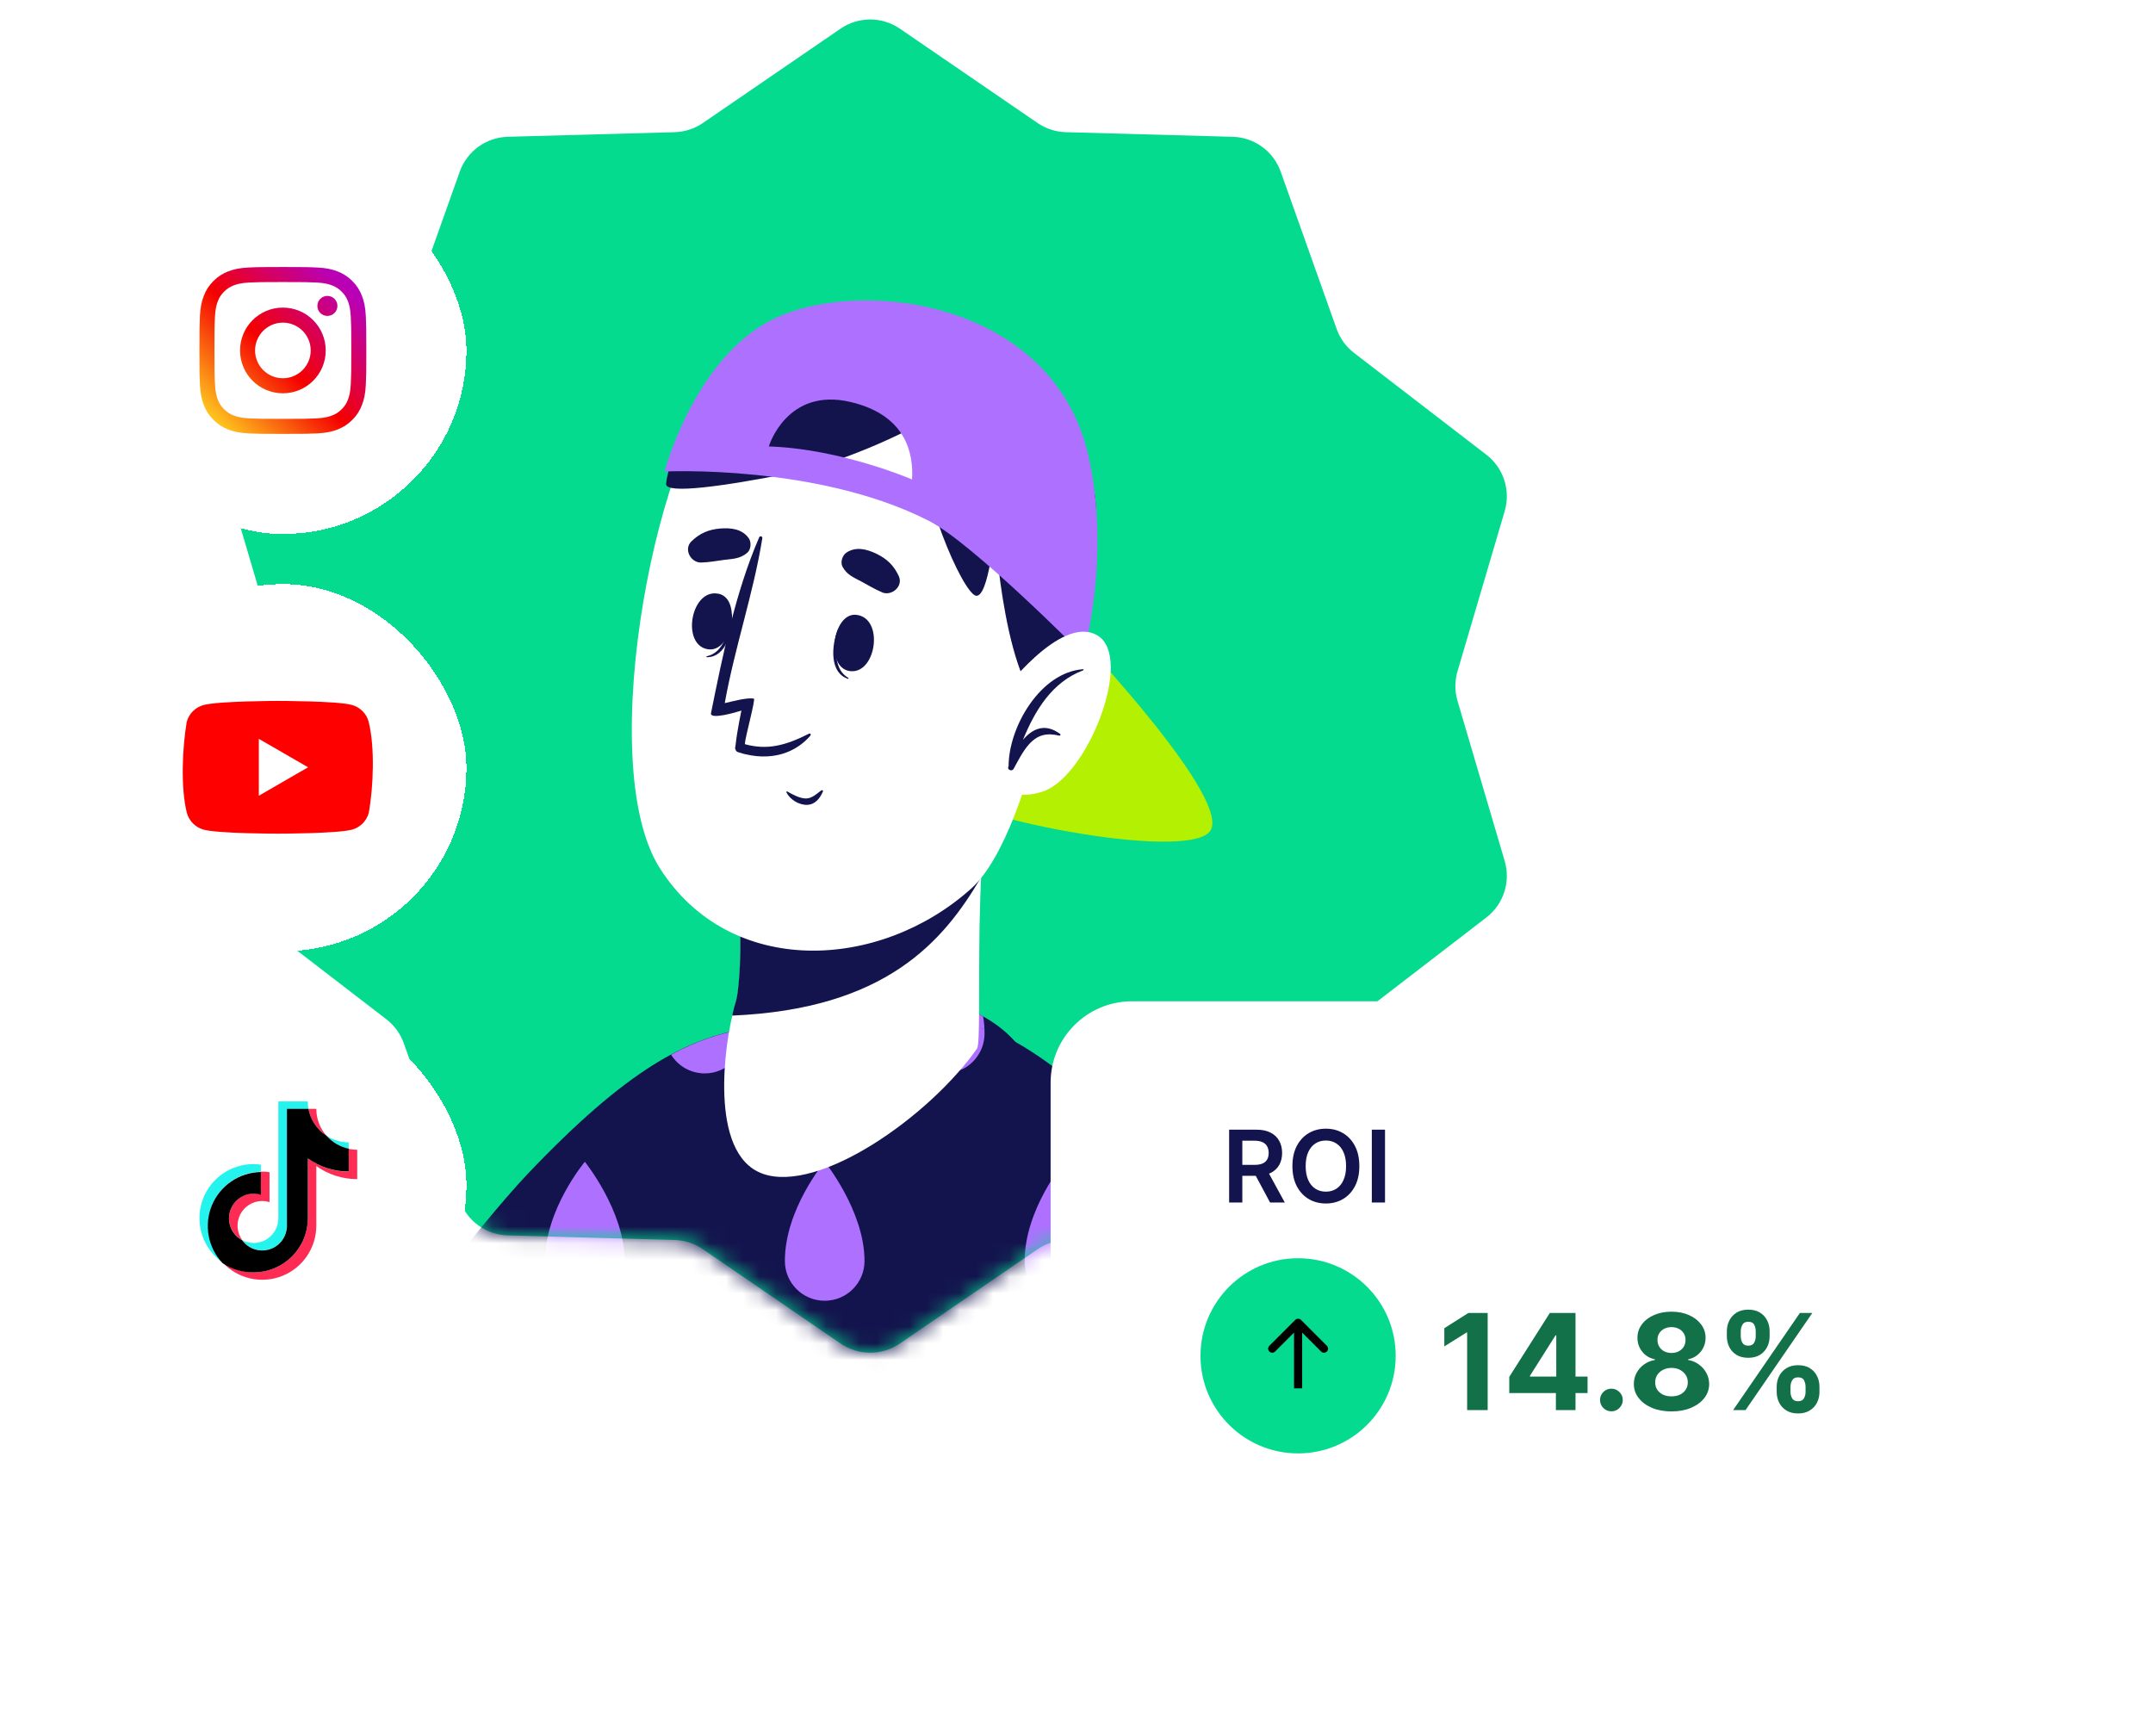 <svg width="129" height="104" viewBox="0 0 129 104" fill="none" xmlns="http://www.w3.org/2000/svg">
<path d="M50.363 1.718C51.434 0.984 52.846 0.984 53.917 1.718L62.169 7.372C62.668 7.713 63.255 7.904 63.859 7.921L73.858 8.197C75.156 8.233 76.298 9.063 76.734 10.286L80.086 19.71C80.289 20.28 80.651 20.779 81.131 21.148L89.058 27.249C90.087 28.041 90.523 29.384 90.156 30.629L87.329 40.224C87.158 40.804 87.158 41.421 87.329 42.001L90.156 51.596C90.523 52.842 90.087 54.185 89.058 54.977L81.131 61.077C80.651 61.446 80.289 61.945 80.086 62.515L76.734 71.939C76.298 73.163 75.156 73.993 73.858 74.028L63.859 74.305C63.255 74.321 62.668 74.512 62.169 74.854L53.917 80.508C52.846 81.242 51.434 81.242 50.363 80.508L42.111 74.854C41.612 74.512 41.026 74.321 40.421 74.305L30.422 74.028C29.124 73.993 27.982 73.163 27.547 71.939L24.194 62.515C23.991 61.945 23.629 61.446 23.149 61.077L15.222 54.977C14.193 54.185 13.757 52.842 14.124 51.596L16.951 42.001C17.122 41.421 17.122 40.804 16.951 40.224L14.124 30.629C13.757 29.384 14.193 28.041 15.222 27.249L23.149 21.148C23.629 20.779 23.991 20.28 24.194 19.71L27.547 10.286C27.982 9.063 29.124 8.233 30.422 8.197L40.421 7.921C41.026 7.904 41.612 7.713 42.111 7.372L50.363 1.718Z" fill="#04DB8E"/>
<mask id="mask0_5027_45718" style="mask-type:alpha" maskUnits="userSpaceOnUse" x="13" y="1" width="78" height="81">
<path d="M50.363 1.718C51.434 0.984 52.846 0.984 53.917 1.718L62.169 7.372C62.668 7.713 63.255 7.904 63.859 7.921L73.858 8.197C75.156 8.233 76.298 9.063 76.734 10.286L80.086 19.71C80.289 20.28 80.651 20.779 81.131 21.148L89.058 27.249C90.087 28.041 90.523 29.384 90.156 30.629L87.329 40.224C87.158 40.804 87.158 41.421 87.329 42.001L90.156 51.596C90.523 52.842 90.087 54.185 89.058 54.977L81.131 61.077C80.651 61.446 80.289 61.945 80.086 62.515L76.734 71.939C76.298 73.163 75.156 73.993 73.858 74.028L63.859 74.305C63.255 74.321 62.668 74.512 62.169 74.854L53.917 80.508C52.846 81.242 51.434 81.242 50.363 80.508L42.111 74.854C41.612 74.512 41.026 74.321 40.421 74.305L30.422 74.028C29.124 73.993 27.982 73.163 27.547 71.939L24.194 62.515C23.991 61.945 23.629 61.446 23.149 61.077L15.222 54.977C14.193 54.185 13.757 52.842 14.124 51.596L16.951 42.001C17.122 41.421 17.122 40.804 16.951 40.224L14.124 30.629C13.757 29.384 14.193 28.041 15.222 27.249L23.149 21.148C23.629 20.779 23.991 20.28 24.194 19.71L27.547 10.286C27.982 9.063 29.124 8.233 30.422 8.197L40.421 7.921C41.026 7.904 41.612 7.713 42.111 7.372L50.363 1.718Z" fill="#04DB8E"/>
</mask>
<g mask="url(#mask0_5027_45718)">
<path d="M86.809 131.16H23.751C23.486 128.751 33.147 77.51 44.492 61.034C45.782 59.167 56.803 57.806 60.855 62.454C82.297 87.076 87.327 130.565 86.809 131.154V131.16Z" fill="#13144D"/>
<path d="M44.619 61.929C44.619 63.155 43.694 64.168 42.504 64.303C43.164 63.102 43.829 62.006 44.501 61.034C44.513 61.016 44.53 60.993 44.542 60.975C44.589 61.287 44.619 61.611 44.619 61.929Z" fill="#AE70FF"/>
<path d="M58.992 61.929C58.992 63.248 57.92 64.32 56.606 64.32C55.293 64.32 54.215 63.248 54.215 61.929C54.215 61.092 54.386 60.279 54.639 59.531C56.17 59.761 57.655 60.203 58.904 60.904C58.963 61.239 58.992 61.587 58.992 61.929Z" fill="#AE70FF"/>
<path d="M37.394 75.907C37.353 76.243 37.235 76.549 37.059 76.82C37.17 76.513 37.282 76.207 37.394 75.907Z" fill="#AE70FF"/>
<path d="M51.799 75.559C51.799 76.878 50.732 77.944 49.413 77.944C48.093 77.944 47.027 76.878 47.027 75.559C47.027 72.454 49.413 69.615 49.413 69.615C49.413 69.615 51.799 72.566 51.799 75.559Z" fill="#AE70FF"/>
<path d="M66.177 75.559C66.177 76.878 65.111 77.944 63.792 77.944C62.472 77.944 61.406 76.878 61.406 75.559C61.406 72.454 63.792 69.615 63.792 69.615C63.792 69.615 66.177 72.566 66.177 75.559Z" fill="#AE70FF"/>
<path d="M43.006 65.287C41.215 69.923 34.465 86.181 30.795 97.85C28.333 105.678 27.396 112.252 26.854 113.978C26.854 113.978 45.474 107.999 49.668 107.987C56.124 107.969 66.48 121.453 63.941 123.143C59.947 125.8 40.909 134.836 25.706 137.669C17.442 139.212 1.873 128.71 3.104 120.357C4.83 108.635 26.006 77.745 34.064 68.986C38.247 64.439 45.186 59.638 43.006 65.287Z" fill="white"/>
<path d="M1.962 122.832C2.35 131.273 12.912 138.383 19.038 138.754C29.6 139.396 61.29 130.166 61.29 130.166L48.974 106.433C48.974 106.433 27.414 113.749 26.866 113.955V113.943C27.055 113.313 32.368 93.35 34.748 86.729C34.878 86.364 35.019 85.993 35.16 85.598C35.844 83.766 36.78 81.345 37.817 78.73L37.829 78.712C38.4 77.263 39.007 75.755 39.608 74.259V74.247C42.211 67.78 44.75 61.624 44.75 61.624C41.121 62.219 37.534 64.127 31.65 70.307C25.765 76.486 1.32 108.907 1.962 122.832Z" fill="#13144D"/>
<path d="M44.613 61.93V61.941C44.607 62.589 44.354 63.178 43.93 63.602C43.5 64.044 42.893 64.321 42.227 64.321C41.373 64.321 40.625 63.873 40.207 63.196C41.768 62.354 43.188 61.9 44.607 61.659C44.613 61.753 44.613 61.841 44.613 61.93Z" fill="#AE70FF"/>
<path d="M37.428 75.56C37.428 76.88 36.361 77.946 35.042 77.946C33.722 77.946 32.656 76.88 32.656 75.56C32.656 72.456 35.042 69.617 35.042 69.617C35.042 69.617 37.428 72.568 37.428 75.56Z" fill="#AE70FF"/>
<path d="M20.262 117.466L26.847 113.973L26.859 113.961V113.949C27.047 113.319 32.361 93.356 34.74 86.735C34.87 86.37 35.011 85.999 35.153 85.604C35.836 83.772 36.773 81.351 37.809 78.736L20.268 117.454L20.262 117.466Z" fill="#AE70FF"/>
<path d="M19.602 115.25C21.257 115.274 31.229 112.606 32.684 113.978C41.538 122.325 44.342 120.646 46.227 121.73C60.817 130.124 80.303 139.984 87.26 140.049C97.809 140.138 102.009 131.284 100.254 122.92C96.79 106.385 74.489 74.147 64.399 65.582C59.05 61.046 59.474 67.885 61.683 75.325C62.979 79.684 65.253 86.169 67.568 92.531C69.618 98.197 75.054 112.676 75.149 113.018V113.03C75.149 113.03 75.166 113.059 75.166 113.071C75.172 113.112 75.137 113.118 75.049 113.094C74.583 113.012 62.107 107.127 49.56 103.899C45.137 102.763 35.93 101.137 32.631 102.615C30.67 103.493 30.634 104.665 30.634 104.665C30.634 104.665 29.062 104.524 27.401 105.89C26.299 106.798 25.957 108.082 25.957 108.082C25.957 108.082 24.237 108.323 23.342 109.319C22.276 110.509 22.182 111.769 22.182 111.769C19.861 112.388 19.613 115.262 19.613 115.262L19.602 115.25Z" fill="white"/>
<path d="M58.888 106.402C56.579 105.619 55.536 105.619 55.536 105.619L42.406 127.791C42.406 127.791 78.568 140.809 85.99 141.568C93.412 142.328 101.859 136.485 102 127.16C102.2 114.06 80.836 82.599 70.091 70.435C65.167 64.857 59.424 60.81 57.957 61.723C56.225 62.801 59.371 69.811 61.026 75.041C64.083 84.696 75.034 113.088 75.034 113.088C75.034 113.088 61.633 107.333 58.882 106.402H58.888Z" fill="#13144D"/>
<path d="M58.99 61.929C58.99 62.901 58.407 63.744 57.57 64.115C57.37 62.913 57.447 62.047 57.971 61.717C58.207 61.57 58.548 61.552 58.984 61.647C58.99 61.741 58.99 61.835 58.99 61.929Z" fill="#AE70FF"/>
<path d="M66.166 75.559C66.166 76.879 65.1 77.945 63.78 77.945C62.461 77.945 61.395 76.879 61.395 75.559C61.395 72.455 63.78 69.616 63.78 69.616C63.78 69.616 66.166 72.567 66.166 75.559Z" fill="#AE70FF"/>
<path d="M45.684 70.329C49.083 71.548 55.68 66.895 58.537 62.842C58.732 62.565 58.632 59.384 58.69 55.52C58.737 53.176 58.843 50.566 59.114 48.192L43.811 50.119C43.811 50.119 44.712 55.261 44.218 59.402C44.17 59.749 44.1 60.068 44.005 60.362C43.994 60.403 43.976 60.456 43.964 60.521C43.452 62.335 42.403 69.145 45.69 70.329H45.684Z" fill="white"/>
<path d="M43.952 60.521C43.922 60.621 43.893 60.727 43.875 60.857C53.041 60.468 56.522 56.439 58.778 52.575C58.849 51.102 58.943 49.606 59.114 48.192L43.805 50.119C43.805 50.119 44.706 55.267 44.205 59.402C44.164 59.744 44.087 60.062 43.987 60.362C43.975 60.403 43.97 60.462 43.946 60.521H43.952Z" fill="#13144D"/>
<path d="M64.739 38.298C64.739 38.298 73.987 48.076 72.473 49.843C70.959 51.61 57.458 49.077 54.495 46.751C51.538 44.424 46.102 34.911 46.102 34.911L64.739 38.298Z" fill="#B3F001"/>
<path d="M63.245 29.154C64.853 34.474 61.996 49.824 58.203 53.235C52.707 58.183 43.73 58.624 39.536 52.027C35.466 45.63 39.542 25.697 43.777 22.598C50.009 18.033 60.871 21.302 63.245 29.16V29.154Z" fill="white"/>
<path d="M45.555 45.12C45.555 45.12 46.179 46.015 47.057 46.357C47.381 46.486 47.734 46.539 48.105 46.451C48.871 46.274 48.906 45.579 48.789 44.978C48.688 44.484 48.476 44.054 48.476 44.054C48.476 44.054 47.34 45.061 45.561 45.12H45.555Z" fill="white"/>
<path d="M46.228 45.844C46.276 45.885 46.329 45.932 46.382 45.967C46.623 45.926 46.871 45.873 47.1 45.773C46.806 45.802 46.511 45.826 46.223 45.838L46.228 45.844Z" fill="white"/>
<path d="M47.855 45.532C48.038 45.485 48.221 45.42 48.392 45.331C48.539 45.255 48.674 45.155 48.804 45.055C48.804 45.037 48.798 45.008 48.792 44.99C48.786 44.954 48.78 44.919 48.774 44.89C48.492 45.131 48.174 45.331 47.855 45.544V45.532Z" fill="white"/>
<path d="M50.183 37.755C50.201 37.72 50.254 37.82 50.248 37.861C50.03 38.892 49.948 40.105 50.825 40.618C50.855 40.635 50.837 40.682 50.808 40.677C49.694 40.311 49.818 38.697 50.189 37.755H50.183Z" fill="#13144D"/>
<path d="M51.301 36.842C52.986 37.018 52.515 40.376 50.954 40.217C49.416 40.058 49.888 36.694 51.301 36.842Z" fill="#13144D"/>
<path d="M43.851 36.803C43.851 36.762 43.762 36.838 43.756 36.885C43.645 37.934 43.338 39.112 42.349 39.324C42.319 39.33 42.313 39.383 42.349 39.383C43.521 39.383 43.91 37.816 43.851 36.809V36.803Z" fill="#13144D"/>
<path d="M43.071 35.583C41.416 35.217 40.809 38.557 42.347 38.893C43.855 39.223 44.462 35.883 43.071 35.583Z" fill="#13144D"/>
<path d="M52.853 35.493C52.411 35.31 52.034 35.075 51.616 34.851C51.145 34.598 50.744 34.45 50.479 33.956C50.338 33.691 50.473 33.272 50.715 33.113C51.28 32.736 51.934 32.901 52.517 33.184C53.148 33.49 53.554 33.885 53.849 34.515C54.137 35.128 53.436 35.734 52.853 35.499V35.493Z" fill="#13144D"/>
<path d="M42.009 33.709C42.486 33.697 42.922 33.608 43.393 33.549C43.923 33.485 44.353 33.485 44.777 33.119C45.001 32.925 45.031 32.483 44.86 32.248C44.465 31.694 43.794 31.617 43.151 31.67C42.456 31.729 41.932 31.953 41.431 32.436C40.943 32.907 41.384 33.726 42.015 33.709H42.009Z" fill="#13144D"/>
<path d="M49.215 47.357C48.932 47.563 48.637 47.864 48.254 47.846C47.889 47.829 47.489 47.605 47.171 47.428C47.141 47.41 47.1 47.44 47.117 47.475C47.33 47.911 47.866 48.241 48.36 48.229C48.843 48.212 49.132 47.84 49.309 47.422C49.332 47.363 49.256 47.328 49.215 47.363V47.357Z" fill="#13144D"/>
<path d="M48.556 44.081C47.843 44.9 46.919 45.277 45.97 45.324C45.546 45.348 45.11 45.301 44.686 45.2C44.603 45.189 44.521 45.165 44.444 45.136C44.368 45.118 44.303 45.094 44.221 45.071C44.103 45.035 44.05 44.924 44.044 44.806C44.05 44.759 44.056 44.729 44.068 44.694L44.079 44.594C44.168 43.787 44.421 42.579 44.421 42.579C44.109 42.685 42.518 43.145 42.601 42.732C43.296 39.292 44.068 35.469 45.487 32.2C45.528 32.088 45.699 32.141 45.676 32.253C45.139 35.581 44.02 38.797 43.425 42.132C43.926 42.02 44.751 41.79 45.169 41.861C45.281 41.908 44.645 44.187 44.633 44.553C44.633 44.553 44.633 44.57 44.633 44.594C45.952 44.953 47.03 44.694 48.462 43.969C48.55 43.922 48.621 44.005 48.544 44.075L48.556 44.081Z" fill="#13144D"/>
<path d="M63.031 42.793C60.174 41.68 59.609 31.689 59.609 31.689C59.609 31.689 59.237 35.872 58.466 35.695C57.694 35.518 55.02 29.545 55.044 25.44C55.044 25.44 51.085 27.607 47.262 28.367C43.439 29.127 39.852 29.634 39.911 28.997C40.088 27.113 42.373 21.982 45.094 20.486C48.228 18.76 52.145 17.252 58.001 20.15C63.856 23.048 64.945 26.3 65.558 29.41C66.171 32.52 64.079 43.205 63.031 42.793Z" fill="#13144D"/>
<path d="M39.82 28.254C39.82 28.254 48.992 27.801 55.666 31.217C58.293 32.56 64.902 39.246 64.902 39.246C64.902 39.246 66.598 33.355 65.208 27.288C63.111 18.123 51.754 16.562 46.429 19.077C41.641 21.333 39.82 28.254 39.82 28.254ZM46.064 26.752C46.064 26.752 47.13 23.183 50.971 24.09C54.305 24.879 54.741 27.188 54.647 28.731C54.647 28.731 50.406 26.894 46.064 26.752Z" fill="#AE70FF"/>
<path d="M59.933 41.662C59.933 41.662 63.52 36.779 65.741 38.069C67.968 39.359 65.187 46.492 62.519 47.417C59.85 48.342 58.949 45.886 58.949 45.886L59.933 41.662Z" fill="white"/>
<path d="M64.89 40.095C64.931 40.095 64.937 40.154 64.902 40.166C63.028 40.873 62.015 42.569 61.291 44.336C61.856 43.665 62.616 43.306 63.523 43.983C63.57 44.018 63.523 44.095 63.47 44.083C62.716 43.901 62.163 44.024 61.638 44.619C61.267 45.043 61.002 45.579 60.731 46.074C60.643 46.239 60.342 46.145 60.413 45.95C60.413 45.939 60.425 45.921 60.431 45.909C60.437 43.541 62.351 40.278 64.896 40.101L64.89 40.095Z" fill="#13144D"/>
</g>
<g filter="url(#filter0_d_5027_45718)">
<rect x="5.949" y="10" width="22" height="22" rx="11" fill="white" shape-rendering="crispEdges"/>
<path d="M20.217 18.332C20.217 17.999 19.947 17.731 19.616 17.731C19.285 17.731 19.016 17.999 19.016 18.332C19.016 18.663 19.285 18.931 19.616 18.931C19.947 18.931 20.217 18.663 20.217 18.332Z" fill="url(#paint0_linear_5027_45718)"/>
<path d="M21.018 23.02C20.996 23.508 20.914 23.773 20.847 23.949C20.756 24.182 20.647 24.349 20.471 24.524C20.297 24.699 20.131 24.807 19.897 24.897C19.721 24.965 19.456 25.047 18.968 25.07C18.441 25.094 18.285 25.099 16.948 25.099C15.613 25.099 15.456 25.094 14.929 25.07C14.441 25.047 14.177 24.965 14.001 24.897C13.766 24.807 13.601 24.699 13.426 24.524C13.249 24.349 13.141 24.182 13.051 23.949C12.983 23.773 12.901 23.508 12.88 23.02C12.854 22.493 12.849 22.335 12.849 21.001C12.849 19.664 12.854 19.507 12.88 18.98C12.901 18.492 12.983 18.228 13.051 18.05C13.141 17.817 13.249 17.652 13.426 17.477C13.601 17.302 13.766 17.194 14.001 17.102C14.177 17.034 14.441 16.953 14.929 16.93C15.456 16.907 15.613 16.901 16.948 16.901C18.285 16.901 18.441 16.907 18.968 16.93C19.456 16.953 19.721 17.034 19.897 17.102C20.131 17.194 20.297 17.302 20.471 17.477C20.647 17.652 20.756 17.817 20.847 18.05C20.914 18.228 20.996 18.492 21.018 18.98C21.043 19.507 21.049 19.664 21.049 21.001C21.049 22.335 21.043 22.493 21.018 23.02ZM21.918 18.939C21.894 18.406 21.81 18.042 21.685 17.725C21.558 17.396 21.388 17.118 21.109 16.839C20.832 16.561 20.553 16.391 20.224 16.263C19.906 16.139 19.543 16.054 19.01 16.031C18.477 16.005 18.307 16 16.948 16C15.591 16 15.42 16.005 14.887 16.031C14.355 16.054 13.992 16.139 13.673 16.263C13.345 16.391 13.066 16.561 12.789 16.839C12.51 17.118 12.34 17.396 12.212 17.725C12.088 18.042 12.004 18.406 11.978 18.939C11.955 19.472 11.949 19.642 11.949 21.001C11.949 22.358 11.955 22.528 11.978 23.061C12.004 23.593 12.088 23.957 12.212 24.275C12.34 24.603 12.51 24.883 12.789 25.16C13.066 25.438 13.345 25.609 13.673 25.738C13.992 25.861 14.355 25.945 14.887 25.97C15.42 25.994 15.591 26 16.948 26C18.307 26 18.477 25.994 19.01 25.97C19.543 25.945 19.906 25.861 20.224 25.738C20.553 25.609 20.832 25.438 21.109 25.16C21.388 24.883 21.558 24.603 21.685 24.275C21.81 23.957 21.894 23.593 21.918 23.061C21.943 22.528 21.949 22.358 21.949 21.001C21.949 19.642 21.943 19.472 21.918 18.939Z" fill="url(#paint1_linear_5027_45718)"/>
<path d="M16.949 22.666C16.029 22.666 15.283 21.921 15.283 21.001C15.283 20.079 16.029 19.333 16.949 19.333C17.869 19.333 18.617 20.079 18.617 21.001C18.617 21.921 17.869 22.666 16.949 22.666ZM16.949 18.432C15.531 18.432 14.383 19.583 14.383 21.001C14.383 22.418 15.531 23.567 16.949 23.567C18.367 23.567 19.517 22.418 19.517 21.001C19.517 19.583 18.367 18.432 16.949 18.432Z" fill="url(#paint2_linear_5027_45718)"/>
</g>
<g filter="url(#filter1_d_5027_45718)">
<rect x="5.949" y="35" width="22" height="22" rx="11" fill="white" shape-rendering="crispEdges"/>
<path d="M22.088 43.246C22.023 43.005 21.896 42.785 21.719 42.609C21.542 42.433 21.322 42.306 21.08 42.24C20.196 42 16.639 42 16.639 42C16.639 42 13.081 42.007 12.197 42.248C11.956 42.313 11.736 42.44 11.559 42.616C11.382 42.793 11.254 43.012 11.189 43.253C10.922 44.819 10.818 47.206 11.196 48.71C11.262 48.95 11.389 49.17 11.566 49.346C11.743 49.523 11.963 49.65 12.204 49.715C13.088 49.955 16.646 49.955 16.646 49.955C16.646 49.955 20.204 49.955 21.088 49.715C21.329 49.65 21.549 49.523 21.726 49.346C21.903 49.17 22.03 48.95 22.096 48.71C22.378 47.141 22.465 44.756 22.088 43.246Z" fill="#FF0000"/>
<path d="M15.508 47.682L18.459 45.978L15.508 44.273V47.682Z" fill="white"/>
</g>
<g filter="url(#filter2_d_5027_45718)">
<rect x="5.949" y="60" width="22" height="22" rx="11" fill="white" shape-rendering="crispEdges"/>
<path d="M15.633 70.209V69.792C15.488 69.769 15.342 69.757 15.196 69.755C13.779 69.752 12.524 70.67 12.099 72.022C11.674 73.373 12.176 74.844 13.339 75.654C12.468 74.721 12.226 73.364 12.721 72.188C13.217 71.012 14.357 70.237 15.633 70.209Z" fill="#25F4EE"/>
<path d="M15.71 74.927C16.503 74.926 17.154 74.301 17.189 73.51V66.447H18.479C18.453 66.3 18.44 66.15 18.441 66H16.677V73.056C16.647 73.851 15.994 74.482 15.198 74.483C14.96 74.481 14.726 74.422 14.516 74.312C14.652 74.501 14.832 74.656 15.039 74.763C15.247 74.869 15.477 74.926 15.71 74.927ZM20.889 68.844V68.451C20.414 68.451 19.95 68.311 19.554 68.048C19.901 68.451 20.369 68.73 20.889 68.844Z" fill="#25F4EE"/>
<path d="M19.556 68.048C19.166 67.605 18.952 67.034 18.952 66.444H18.481C18.541 66.77 18.668 67.081 18.853 67.357C19.038 67.633 19.277 67.868 19.556 68.048ZM15.197 71.52C14.517 71.523 13.927 71.989 13.765 72.65C13.604 73.31 13.912 73.996 14.514 74.312C14.354 74.092 14.258 73.831 14.237 73.559C14.216 73.288 14.271 73.015 14.395 72.773C14.519 72.53 14.707 72.326 14.94 72.184C15.172 72.042 15.44 71.967 15.712 71.967C15.86 71.969 16.008 71.992 16.149 72.035V70.24C16.005 70.218 15.858 70.207 15.712 70.206H15.634V71.571C15.491 71.533 15.344 71.516 15.197 71.52Z" fill="#FE2C55"/>
<path d="M20.891 68.843V70.209C20.012 70.207 19.155 69.929 18.443 69.413V73.001C18.439 74.791 16.987 76.241 15.197 76.241C14.532 76.242 13.883 76.037 13.34 75.653C14.247 76.629 15.658 76.95 16.897 76.463C18.136 75.976 18.951 74.78 18.952 73.448V69.871C19.666 70.383 20.524 70.657 21.403 70.656V68.898C21.231 68.897 21.059 68.879 20.891 68.843Z" fill="#FE2C55"/>
<path d="M18.443 73.001V69.414C19.158 69.926 20.015 70.201 20.894 70.199V68.833C20.375 68.724 19.905 68.448 19.556 68.048C19.277 67.868 19.038 67.633 18.853 67.357C18.669 67.081 18.542 66.77 18.481 66.444H17.191V73.51C17.165 74.141 16.743 74.685 16.139 74.868C15.534 75.05 14.881 74.83 14.511 74.319C13.909 74.002 13.601 73.317 13.762 72.656C13.924 71.996 14.514 71.53 15.194 71.527C15.342 71.528 15.489 71.551 15.631 71.595V70.23C14.348 70.251 13.199 71.029 12.702 72.212C12.205 73.395 12.454 74.76 13.337 75.691C13.885 76.062 14.535 76.254 15.197 76.241C16.987 76.241 18.44 74.792 18.443 73.001Z" fill="black"/>
</g>
<g filter="url(#filter3_d_5027_45718)">
<rect x="62.949" y="60" width="56" height="34" rx="4.873" fill="white"/>
</g>
<path d="M73.645 72.057V67.693H75.282C75.617 67.693 75.898 67.751 76.125 67.868C76.354 67.984 76.527 68.147 76.643 68.358C76.761 68.567 76.82 68.81 76.82 69.089C76.82 69.368 76.76 69.611 76.641 69.817C76.523 70.022 76.349 70.18 76.119 70.292C75.889 70.403 75.606 70.459 75.271 70.459H74.106V69.802H75.164C75.36 69.802 75.521 69.775 75.646 69.721C75.771 69.666 75.863 69.586 75.923 69.481C75.984 69.374 76.015 69.243 76.015 69.089C76.015 68.934 75.984 68.802 75.923 68.692C75.862 68.582 75.769 68.498 75.644 68.441C75.519 68.383 75.358 68.353 75.16 68.353H74.436V72.057H73.645ZM75.9 70.079L76.98 72.057H76.098L75.037 70.079H75.9ZM81.447 69.875C81.447 70.345 81.359 70.748 81.183 71.083C81.008 71.417 80.769 71.672 80.467 71.85C80.165 72.028 79.824 72.116 79.442 72.116C79.06 72.116 78.717 72.028 78.415 71.85C78.114 71.671 77.875 71.415 77.699 71.081C77.524 70.746 77.437 70.344 77.437 69.875C77.437 69.405 77.524 69.003 77.699 68.669C77.875 68.334 78.114 68.077 78.415 67.9C78.717 67.722 79.06 67.633 79.442 67.633C79.824 67.633 80.165 67.722 80.467 67.9C80.769 68.077 81.008 68.334 81.183 68.669C81.359 69.003 81.447 69.405 81.447 69.875ZM80.652 69.875C80.652 69.544 80.6 69.265 80.496 69.037C80.394 68.809 80.252 68.636 80.07 68.52C79.888 68.402 79.679 68.343 79.442 68.343C79.204 68.343 78.995 68.402 78.813 68.52C78.631 68.636 78.489 68.809 78.385 69.037C78.283 69.265 78.231 69.544 78.231 69.875C78.231 70.206 78.283 70.486 78.385 70.714C78.489 70.942 78.631 71.114 78.813 71.232C78.995 71.349 79.204 71.407 79.442 71.407C79.679 71.407 79.888 71.349 80.07 71.232C80.252 71.114 80.394 70.942 80.496 70.714C80.6 70.486 80.652 70.206 80.652 69.875ZM82.985 67.693V72.057H82.194V67.693H82.985Z" fill="#13144D"/>
<circle cx="77.777" cy="81.244" r="5.848" transform="rotate(-90 77.777 81.244)" fill="#04DB8E"/>
<path d="M77.95 79.092C77.855 78.997 77.7 78.997 77.605 79.092L76.055 80.643C75.959 80.738 75.959 80.892 76.055 80.987C76.15 81.083 76.304 81.083 76.399 80.987L77.777 79.609L79.156 80.987C79.251 81.083 79.405 81.083 79.5 80.987C79.595 80.892 79.595 80.738 79.5 80.643L77.95 79.092ZM78.021 83.193L78.021 79.265L77.534 79.265L77.534 83.193L78.021 83.193Z" fill="black"/>
<path d="M89.136 78.678V84.497H87.906V79.846H87.871L86.539 80.681V79.59L87.979 78.678H89.136ZM90.43 83.474V82.505L92.859 78.678H93.695V80.019H93.2L91.669 82.443V82.488H95.121V83.474H90.43ZM93.223 84.497V83.178L93.246 82.749V78.678H94.399V84.497H93.223ZM96.55 84.57C96.362 84.57 96.201 84.504 96.067 84.372C95.934 84.237 95.868 84.076 95.868 83.889C95.868 83.703 95.934 83.544 96.067 83.411C96.201 83.279 96.362 83.213 96.55 83.213C96.731 83.213 96.891 83.279 97.027 83.411C97.163 83.544 97.231 83.703 97.231 83.889C97.231 84.014 97.199 84.128 97.135 84.232C97.072 84.335 96.99 84.417 96.888 84.48C96.785 84.54 96.673 84.57 96.55 84.57ZM100.15 84.576C99.712 84.576 99.323 84.505 98.982 84.363C98.643 84.219 98.377 84.023 98.184 83.775C97.991 83.527 97.894 83.246 97.894 82.931C97.894 82.689 97.949 82.466 98.059 82.264C98.171 82.059 98.322 81.89 98.513 81.755C98.705 81.619 98.919 81.532 99.156 81.494V81.454C98.845 81.391 98.593 81.241 98.4 81.002C98.207 80.762 98.11 80.482 98.11 80.164C98.11 79.863 98.198 79.595 98.374 79.36C98.55 79.124 98.792 78.938 99.099 78.803C99.407 78.667 99.758 78.599 100.15 78.599C100.542 78.599 100.891 78.667 101.198 78.803C101.507 78.94 101.749 79.126 101.925 79.363C102.102 79.598 102.191 79.865 102.192 80.164C102.191 80.484 102.092 80.764 101.897 81.002C101.702 81.241 101.452 81.391 101.147 81.454V81.494C101.38 81.532 101.591 81.619 101.781 81.755C101.972 81.89 102.123 82.059 102.235 82.264C102.349 82.466 102.406 82.689 102.408 82.931C102.406 83.246 102.309 83.527 102.116 83.775C101.923 84.023 101.656 84.219 101.315 84.363C100.976 84.505 100.587 84.576 100.15 84.576ZM100.15 83.673C100.345 83.673 100.515 83.638 100.661 83.568C100.807 83.496 100.921 83.397 101.002 83.272C101.085 83.145 101.127 82.999 101.127 82.835C101.127 82.666 101.085 82.517 100.999 82.389C100.914 82.258 100.799 82.156 100.653 82.082C100.507 82.006 100.339 81.968 100.15 81.968C99.962 81.968 99.795 82.006 99.647 82.082C99.499 82.156 99.383 82.258 99.298 82.389C99.214 82.517 99.173 82.666 99.173 82.835C99.173 82.999 99.213 83.145 99.295 83.272C99.376 83.397 99.491 83.496 99.638 83.568C99.786 83.638 99.957 83.673 100.15 83.673ZM100.15 81.073C100.313 81.073 100.458 81.04 100.585 80.974C100.711 80.908 100.811 80.816 100.883 80.698C100.955 80.581 100.991 80.445 100.991 80.292C100.991 80.141 100.955 80.008 100.883 79.894C100.811 79.779 100.712 79.689 100.587 79.624C100.462 79.558 100.317 79.525 100.15 79.525C99.985 79.525 99.839 79.558 99.712 79.624C99.585 79.689 99.486 79.779 99.414 79.894C99.344 80.008 99.309 80.141 99.309 80.292C99.309 80.445 99.345 80.581 99.417 80.698C99.489 80.816 99.588 80.908 99.715 80.974C99.842 81.04 99.987 81.073 100.15 81.073ZM106.453 83.406V83.099C106.453 82.866 106.502 82.652 106.601 82.457C106.701 82.26 106.846 82.103 107.036 81.985C107.227 81.866 107.46 81.806 107.734 81.806C108.013 81.806 108.247 81.865 108.436 81.982C108.627 82.1 108.771 82.257 108.868 82.454C108.966 82.649 109.016 82.864 109.016 83.099V83.406C109.016 83.639 108.966 83.854 108.868 84.051C108.769 84.246 108.625 84.402 108.433 84.519C108.242 84.639 108.009 84.698 107.734 84.698C107.456 84.698 107.222 84.639 107.033 84.519C106.843 84.402 106.699 84.246 106.601 84.051C106.502 83.854 106.453 83.639 106.453 83.406ZM107.28 83.099V83.406C107.28 83.54 107.312 83.667 107.376 83.786C107.443 83.906 107.562 83.965 107.734 83.965C107.907 83.965 108.024 83.907 108.087 83.789C108.151 83.672 108.183 83.544 108.183 83.406V83.099C108.183 82.961 108.153 82.832 108.092 82.713C108.032 82.593 107.912 82.534 107.734 82.534C107.564 82.534 107.446 82.593 107.379 82.713C107.313 82.832 107.28 82.961 107.28 83.099ZM103.467 80.076V79.769C103.467 79.534 103.518 79.32 103.618 79.124C103.718 78.927 103.863 78.77 104.053 78.653C104.244 78.535 104.475 78.477 104.746 78.477C105.026 78.477 105.261 78.535 105.45 78.653C105.64 78.77 105.784 78.927 105.882 79.124C105.981 79.32 106.03 79.534 106.03 79.769V80.076C106.03 80.311 105.98 80.526 105.879 80.721C105.781 80.916 105.636 81.072 105.445 81.19C105.255 81.305 105.022 81.363 104.746 81.363C104.469 81.363 104.235 81.304 104.044 81.187C103.855 81.068 103.711 80.911 103.612 80.718C103.516 80.523 103.467 80.309 103.467 80.076ZM104.3 79.769V80.076C104.3 80.214 104.332 80.342 104.396 80.46C104.463 80.577 104.579 80.636 104.746 80.636C104.92 80.636 105.038 80.577 105.101 80.46C105.165 80.342 105.197 80.214 105.197 80.076V79.769C105.197 79.631 105.167 79.502 105.107 79.383C105.046 79.264 104.926 79.204 104.746 79.204C104.577 79.204 104.461 79.265 104.396 79.386C104.332 79.507 104.3 79.635 104.3 79.769ZM103.842 84.497L107.842 78.678H108.587L104.587 84.497H103.842Z" fill="#13714A"/>
<defs>
<filter id="filter0_d_5027_45718" x="1.949" y="6" width="30" height="30" filterUnits="userSpaceOnUse" color-interpolation-filters="sRGB">
<feFlood flood-opacity="0" result="BackgroundImageFix"/>
<feColorMatrix in="SourceAlpha" type="matrix" values="0 0 0 0 0 0 0 0 0 0 0 0 0 0 0 0 0 0 127 0" result="hardAlpha"/>
<feOffset/>
<feGaussianBlur stdDeviation="2"/>
<feComposite in2="hardAlpha" operator="out"/>
<feColorMatrix type="matrix" values="0 0 0 0 0 0 0 0 0 0 0 0 0 0 0 0 0 0 0.07 0"/>
<feBlend mode="normal" in2="BackgroundImageFix" result="effect1_dropShadow_5027_45718"/>
<feBlend mode="normal" in="SourceGraphic" in2="effect1_dropShadow_5027_45718" result="shape"/>
</filter>
<filter id="filter1_d_5027_45718" x="1.949" y="31" width="30" height="30" filterUnits="userSpaceOnUse" color-interpolation-filters="sRGB">
<feFlood flood-opacity="0" result="BackgroundImageFix"/>
<feColorMatrix in="SourceAlpha" type="matrix" values="0 0 0 0 0 0 0 0 0 0 0 0 0 0 0 0 0 0 127 0" result="hardAlpha"/>
<feOffset/>
<feGaussianBlur stdDeviation="2"/>
<feComposite in2="hardAlpha" operator="out"/>
<feColorMatrix type="matrix" values="0 0 0 0 0 0 0 0 0 0 0 0 0 0 0 0 0 0 0.07 0"/>
<feBlend mode="normal" in2="BackgroundImageFix" result="effect1_dropShadow_5027_45718"/>
<feBlend mode="normal" in="SourceGraphic" in2="effect1_dropShadow_5027_45718" result="shape"/>
</filter>
<filter id="filter2_d_5027_45718" x="1.949" y="56" width="30" height="30" filterUnits="userSpaceOnUse" color-interpolation-filters="sRGB">
<feFlood flood-opacity="0" result="BackgroundImageFix"/>
<feColorMatrix in="SourceAlpha" type="matrix" values="0 0 0 0 0 0 0 0 0 0 0 0 0 0 0 0 0 0 127 0" result="hardAlpha"/>
<feOffset/>
<feGaussianBlur stdDeviation="2"/>
<feComposite in2="hardAlpha" operator="out"/>
<feColorMatrix type="matrix" values="0 0 0 0 0 0 0 0 0 0 0 0 0 0 0 0 0 0 0.07 0"/>
<feBlend mode="normal" in2="BackgroundImageFix" result="effect1_dropShadow_5027_45718"/>
<feBlend mode="normal" in="SourceGraphic" in2="effect1_dropShadow_5027_45718" result="shape"/>
</filter>
<filter id="filter3_d_5027_45718" x="53.327" y="50.377" width="75.245" height="53.245" filterUnits="userSpaceOnUse" color-interpolation-filters="sRGB">
<feFlood flood-opacity="0" result="BackgroundImageFix"/>
<feColorMatrix in="SourceAlpha" type="matrix" values="0 0 0 0 0 0 0 0 0 0 0 0 0 0 0 0 0 0 127 0" result="hardAlpha"/>
<feOffset/>
<feGaussianBlur stdDeviation="4.811"/>
<feComposite in2="hardAlpha" operator="out"/>
<feColorMatrix type="matrix" values="0 0 0 0 0 0 0 0 0 0 0 0 0 0 0 0 0 0 0.07 0"/>
<feBlend mode="normal" in2="BackgroundImageFix" result="effect1_dropShadow_5027_45718"/>
<feBlend mode="normal" in="SourceGraphic" in2="effect1_dropShadow_5027_45718" result="shape"/>
</filter>
<linearGradient id="paint0_linear_5027_45718" x1="12.038" y1="25.897" x2="21.114" y2="16.82" gradientUnits="userSpaceOnUse">
<stop stop-color="#FFD521"/>
<stop offset="0.05" stop-color="#FFD521"/>
<stop offset="0.501" stop-color="#F50000"/>
<stop offset="0.95" stop-color="#B900B4"/>
<stop offset="0.95" stop-color="#B900B4"/>
<stop offset="1" stop-color="#B900B4"/>
</linearGradient>
<linearGradient id="paint1_linear_5027_45718" x1="12.039" y1="25.909" x2="21.123" y2="16.825" gradientUnits="userSpaceOnUse">
<stop stop-color="#FFD521"/>
<stop offset="0.05" stop-color="#FFD521"/>
<stop offset="0.501" stop-color="#F50000"/>
<stop offset="0.95" stop-color="#B900B4"/>
<stop offset="0.95" stop-color="#B900B4"/>
<stop offset="1" stop-color="#B900B4"/>
</linearGradient>
<linearGradient id="paint2_linear_5027_45718" x1="12.043" y1="25.909" x2="21.124" y2="16.828" gradientUnits="userSpaceOnUse">
<stop stop-color="#FFD521"/>
<stop offset="0.05" stop-color="#FFD521"/>
<stop offset="0.501" stop-color="#F50000"/>
<stop offset="0.95" stop-color="#B900B4"/>
<stop offset="0.95" stop-color="#B900B4"/>
<stop offset="1" stop-color="#B900B4"/>
</linearGradient>
</defs>
</svg>
